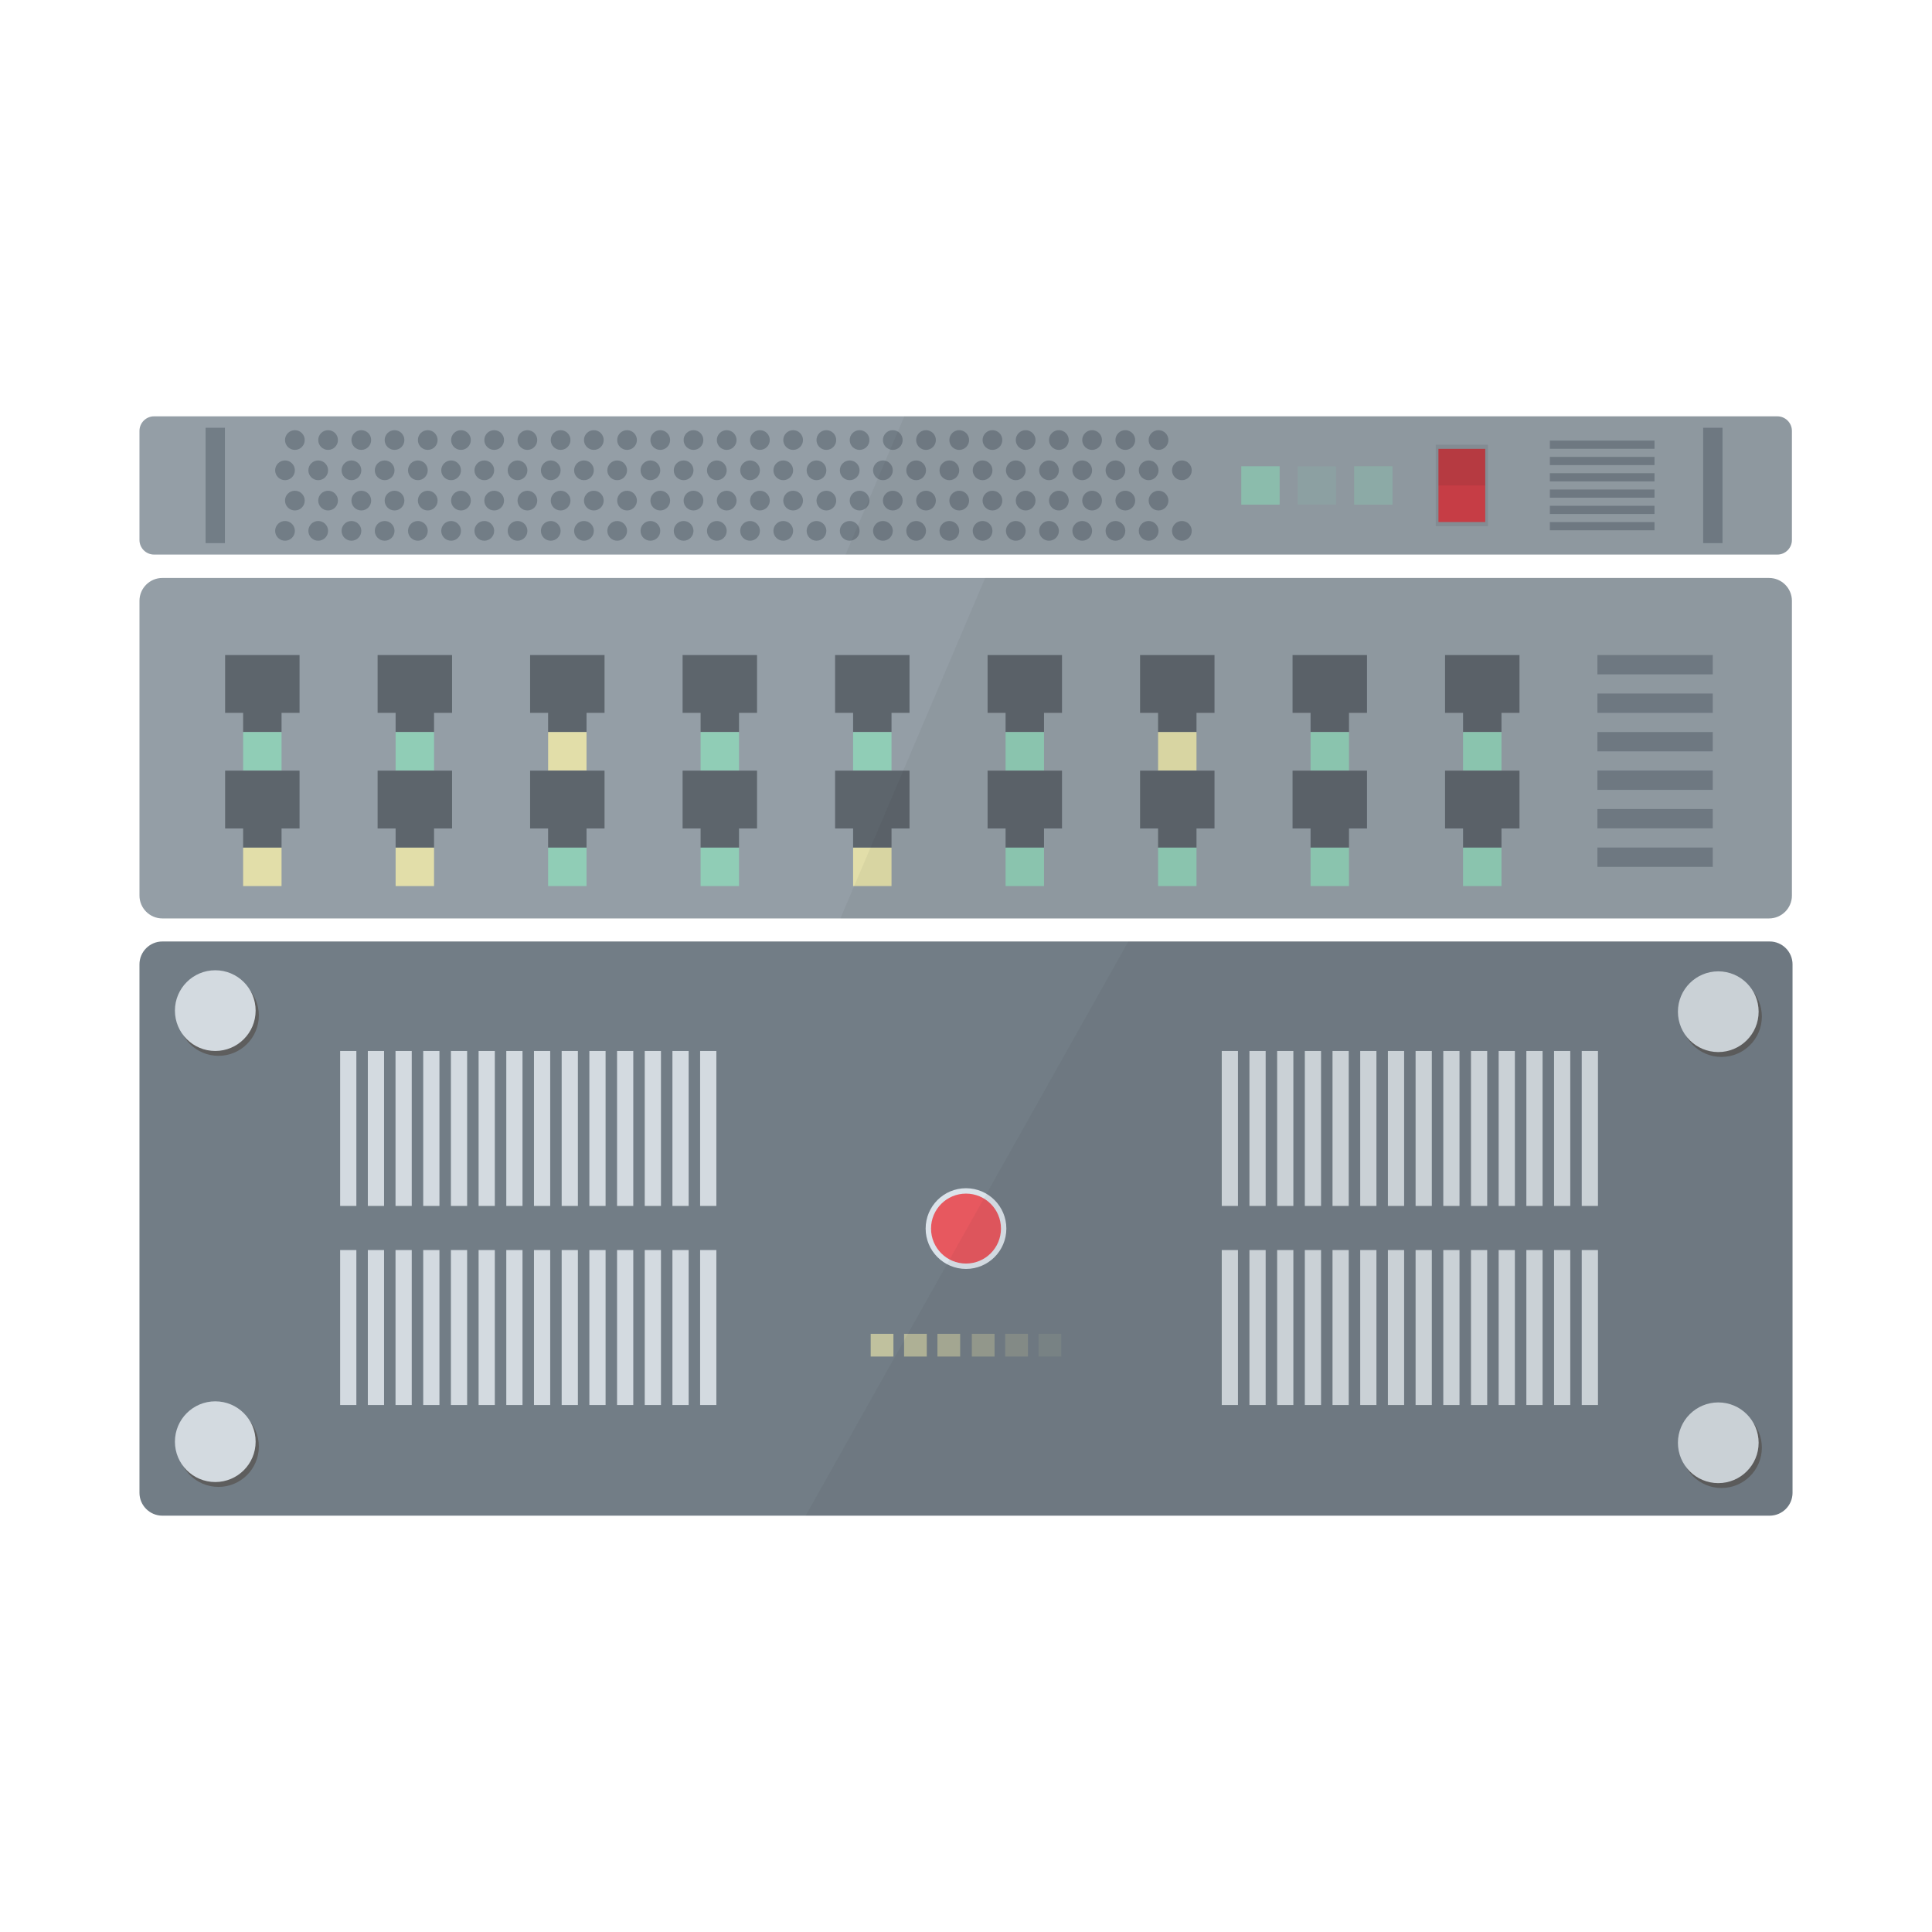 <svg  xmlns="http://www.w3.org/2000/svg"  
	 viewBox="0 0 512 512" >
<g id="servers">
	<g>
		<g>
			<path style="fill:#949EA6;" d="M474.874,237.341c0,3.329-2.724,6.052-6.052,6.052H43.014c-3.329,0-6.052-2.724-6.052-6.052
				v-78.123c0-3.329,2.724-6.052,6.052-6.052h425.808c3.329,0,6.052,2.724,6.052,6.052V237.341z"/>
			<rect x="423.331" y="173.594" style="fill:#727D86;" width="30.568" height="5.121"/>
			<rect x="423.331" y="183.796" style="fill:#727D86;" width="30.568" height="5.121"/>
			<rect x="423.331" y="193.999" style="fill:#727D86;" width="30.568" height="5.121"/>
			<rect x="423.331" y="204.201" style="fill:#727D86;" width="30.568" height="5.121"/>
			<rect x="423.331" y="214.404" style="fill:#727D86;" width="30.568" height="5.121"/>
			<rect x="423.331" y="224.607" style="fill:#727D86;" width="30.568" height="5.121"/>
			<polygon style="fill:#5D656C;" points="382.954,173.594 382.954,188.917 387.727,188.917 387.727,193.999 397.908,193.999 
				397.908,188.917 402.681,188.917 402.681,173.594 			"/>
			<rect x="387.727" y="193.999" style="fill:#90CDB6;" width="10.181" height="10.181"/>
			<polygon style="fill:#5D656C;" points="342.542,173.594 342.542,188.917 347.315,188.917 347.315,193.999 357.496,193.999 
				357.496,188.917 362.269,188.917 362.269,173.594 			"/>
			<rect x="347.315" y="193.999" style="fill:#90CDB6;" width="10.181" height="10.181"/>
			<polygon style="fill:#5D656C;" points="382.954,204.232 382.954,219.556 387.727,219.556 387.727,224.637 397.908,224.637 
				397.908,219.556 402.681,219.556 402.681,204.232 			"/>
			<rect x="387.727" y="224.637" style="fill:#90CDB6;" width="10.181" height="10.181"/>
			<polygon style="fill:#5D656C;" points="342.542,204.232 342.542,219.556 347.315,219.556 347.315,224.637 357.496,224.637 
				357.496,219.556 362.269,219.556 362.269,204.232 			"/>
			<rect x="347.315" y="224.637" style="fill:#90CDB6;" width="10.181" height="10.181"/>
			<polygon style="fill:#5D656C;" points="302.131,173.594 302.131,188.917 306.903,188.917 306.903,193.999 317.084,193.999 
				317.084,188.917 321.857,188.917 321.857,173.594 			"/>
			<rect x="306.903" y="193.999" style="fill:#E2DEA9;" width="10.181" height="10.181"/>
			<polygon style="fill:#5D656C;" points="302.131,204.232 302.131,219.556 306.903,219.556 306.903,224.637 317.084,224.637 
				317.084,219.556 321.857,219.556 321.857,204.232 			"/>
			<rect x="306.903" y="224.637" style="fill:#90CDB6;" width="10.181" height="10.181"/>
			<polygon style="fill:#5D656C;" points="261.719,173.594 261.719,188.917 266.491,188.917 266.491,193.999 276.673,193.999 
				276.673,188.917 281.445,188.917 281.445,173.594 			"/>
			<polygon style="fill:#5D656C;" points="261.719,204.232 261.719,219.556 266.491,219.556 266.491,224.637 276.673,224.637 
				276.673,219.556 281.445,219.556 281.445,204.232 			"/>
			<polygon style="fill:#5D656C;" points="221.307,173.594 221.307,188.917 226.079,188.917 226.079,193.999 236.261,193.999 
				236.261,188.917 241.033,188.917 241.033,173.594 			"/>
			<rect x="226.079" y="193.999" style="fill:#90CDB6;" width="10.181" height="10.181"/>
			<polygon style="fill:#5D656C;" points="221.307,204.232 221.307,219.556 226.079,219.556 226.079,224.637 236.261,224.637 
				236.261,219.556 241.033,219.556 241.033,204.232 			"/>
			<rect x="226.079" y="224.637" style="fill:#E2DEA9;" width="10.181" height="10.181"/>
			<polygon style="fill:#5D656C;" points="180.895,173.594 180.895,188.917 185.668,188.917 185.668,193.999 195.849,193.999 
				195.849,188.917 200.621,188.917 200.621,173.594 			"/>
			<rect x="185.668" y="193.999" style="fill:#90CDB6;" width="10.181" height="10.181"/>
			<polygon style="fill:#5D656C;" points="180.895,204.232 180.895,219.556 185.668,219.556 185.668,224.637 195.849,224.637 
				195.849,219.556 200.621,219.556 200.621,204.232 			"/>
			<rect x="185.668" y="224.637" style="fill:#90CDB6;" width="10.181" height="10.181"/>
			<rect x="266.491" y="193.999" style="fill:#90CDB6;" width="10.181" height="10.181"/>
			<rect x="266.491" y="224.637" style="fill:#90CDB6;" width="10.181" height="10.181"/>
			<polygon style="fill:#5D656C;" points="140.483,173.594 140.483,188.917 145.256,188.917 145.256,193.999 155.437,193.999 
				155.437,188.917 160.21,188.917 160.21,173.594 			"/>
			<rect x="145.256" y="193.999" style="fill:#E2DEA9;" width="10.181" height="10.181"/>
			<polygon style="fill:#5D656C;" points="140.483,204.232 140.483,219.556 145.256,219.556 145.256,224.637 155.437,224.637 
				155.437,219.556 160.21,219.556 160.21,204.232 			"/>
			<rect x="145.256" y="224.637" style="fill:#90CDB6;" width="10.181" height="10.181"/>
			<polygon style="fill:#5D656C;" points="100.071,173.594 100.071,188.917 104.844,188.917 104.844,193.999 115.025,193.999 
				115.025,188.917 119.798,188.917 119.798,173.594 			"/>
			<rect x="104.844" y="193.999" style="fill:#90CDB6;" width="10.181" height="10.181"/>
			<polygon style="fill:#5D656C;" points="100.071,204.232 100.071,219.556 104.844,219.556 104.844,224.637 115.025,224.637 
				115.025,219.556 119.798,219.556 119.798,204.232 			"/>
			<rect x="104.844" y="224.637" style="fill:#E2DEA9;" width="10.181" height="10.181"/>
			<polygon style="fill:#5D656C;" points="59.659,173.594 59.659,188.917 64.432,188.917 64.432,193.999 74.613,193.999 
				74.613,188.917 79.386,188.917 79.386,173.594 			"/>
			<rect x="64.432" y="193.999" style="fill:#90CDB6;" width="10.181" height="10.181"/>
			<polygon style="fill:#5D656C;" points="59.659,204.232 59.659,219.556 64.432,219.556 64.432,224.637 74.613,224.637 
				74.613,219.556 79.386,219.556 79.386,204.232 			"/>
			<rect x="64.432" y="224.637" style="fill:#E2DEA9;" width="10.181" height="10.181"/>
			<path style="opacity:0.05;fill:#231F20;" d="M474.874,237.341v-78.123c0-3.329-2.724-6.052-6.052-6.052H261.077l-38.359,90.227
				h246.104C472.151,243.394,474.874,240.67,474.874,237.341z"/>
		</g>
		<g>
			<path style="fill:#727D86;" d="M475.038,395.613c0,3.33-2.725,6.055-6.055,6.055H43.016c-3.33,0-6.055-2.725-6.055-6.055V255.559
				c0-3.33,2.725-6.055,6.055-6.055h425.968c3.33,0,6.055,2.725,6.055,6.055V395.613z"/>
			<g>
				<g>
					<rect x="90.141" y="331.278" style="fill:#D3DAE0;" width="4.299" height="41.064"/>
				</g>
				<g>
					<rect x="90.141" y="278.519" style="fill:#D3DAE0;" width="4.299" height="41.064"/>
				</g>
				<g>
					<rect x="97.48" y="331.278" style="fill:#D3DAE0;" width="4.299" height="41.064"/>
				</g>
				<g>
					<rect x="97.48" y="278.519" style="fill:#D3DAE0;" width="4.299" height="41.064"/>
				</g>
				<g>
					<rect x="104.818" y="331.278" style="fill:#D3DAE0;" width="4.299" height="41.064"/>
				</g>
				<g>
					<rect x="104.818" y="278.519" style="fill:#D3DAE0;" width="4.299" height="41.064"/>
				</g>
				<g>
					<rect x="112.157" y="331.278" style="fill:#D3DAE0;" width="4.299" height="41.064"/>
				</g>
				<g>
					<rect x="112.157" y="278.519" style="fill:#D3DAE0;" width="4.299" height="41.064"/>
				</g>
				<g>
					<rect x="119.495" y="331.278" style="fill:#D3DAE0;" width="4.299" height="41.064"/>
				</g>
				<g>
					<rect x="119.495" y="278.519" style="fill:#D3DAE0;" width="4.299" height="41.064"/>
				</g>
				<g>
					<rect x="126.834" y="331.278" style="fill:#D3DAE0;" width="4.299" height="41.064"/>
				</g>
				<g>
					<rect x="126.834" y="278.519" style="fill:#D3DAE0;" width="4.299" height="41.064"/>
				</g>
				<g>
					<rect x="134.172" y="331.278" style="fill:#D3DAE0;" width="4.299" height="41.064"/>
				</g>
				<g>
					<rect x="134.172" y="278.519" style="fill:#D3DAE0;" width="4.299" height="41.064"/>
				</g>
				<g>
					<rect x="141.511" y="331.278" style="fill:#D3DAE0;" width="4.299" height="41.064"/>
				</g>
				<g>
					<rect x="141.511" y="278.519" style="fill:#D3DAE0;" width="4.299" height="41.064"/>
				</g>
				<g>
					<rect x="148.849" y="331.278" style="fill:#D3DAE0;" width="4.299" height="41.064"/>
				</g>
				<g>
					<rect x="148.849" y="278.519" style="fill:#D3DAE0;" width="4.299" height="41.064"/>
				</g>
				<g>
					<rect x="156.188" y="331.278" style="fill:#D3DAE0;" width="4.299" height="41.064"/>
				</g>
				<g>
					<rect x="156.188" y="278.519" style="fill:#D3DAE0;" width="4.299" height="41.064"/>
				</g>
				<g>
					<rect x="163.526" y="331.278" style="fill:#D3DAE0;" width="4.299" height="41.064"/>
				</g>
				<g>
					<rect x="163.526" y="278.519" style="fill:#D3DAE0;" width="4.299" height="41.064"/>
				</g>
				<g>
					<rect x="170.864" y="331.278" style="fill:#D3DAE0;" width="4.299" height="41.064"/>
				</g>
				<g>
					<rect x="170.864" y="278.519" style="fill:#D3DAE0;" width="4.299" height="41.064"/>
				</g>
				<g>
					<rect x="178.203" y="331.278" style="fill:#D3DAE0;" width="4.299" height="41.064"/>
				</g>
				<g>
					<rect x="178.203" y="278.519" style="fill:#D3DAE0;" width="4.299" height="41.064"/>
				</g>
				<g>
					<rect x="185.541" y="331.278" style="fill:#D3DAE0;" width="4.299" height="41.064"/>
				</g>
				<g>
					<rect x="185.541" y="278.519" style="fill:#D3DAE0;" width="4.299" height="41.064"/>
				</g>
			</g>
			<g>
				<g>
					<rect x="323.777" y="331.278" style="fill:#D3DAE0;" width="4.299" height="41.064"/>
				</g>
				<g>
					<rect x="323.777" y="278.519" style="fill:#D3DAE0;" width="4.299" height="41.064"/>
				</g>
				<g>
					<rect x="331.116" y="331.278" style="fill:#D3DAE0;" width="4.299" height="41.064"/>
				</g>
				<g>
					<rect x="331.116" y="278.519" style="fill:#D3DAE0;" width="4.299" height="41.064"/>
				</g>
				<g>
					<rect x="338.454" y="331.278" style="fill:#D3DAE0;" width="4.299" height="41.064"/>
				</g>
				<g>
					<rect x="338.454" y="278.519" style="fill:#D3DAE0;" width="4.299" height="41.064"/>
				</g>
				<g>
					<rect x="345.793" y="331.278" style="fill:#D3DAE0;" width="4.299" height="41.064"/>
				</g>
				<g>
					<rect x="345.793" y="278.519" style="fill:#D3DAE0;" width="4.299" height="41.064"/>
				</g>
				<g>
					<rect x="353.131" y="331.278" style="fill:#D3DAE0;" width="4.299" height="41.064"/>
				</g>
				<g>
					<rect x="353.131" y="278.519" style="fill:#D3DAE0;" width="4.299" height="41.064"/>
				</g>
				<g>
					<rect x="360.47" y="331.278" style="fill:#D3DAE0;" width="4.299" height="41.064"/>
				</g>
				<g>
					<rect x="360.47" y="278.519" style="fill:#D3DAE0;" width="4.299" height="41.064"/>
				</g>
				<g>
					<rect x="367.808" y="331.278" style="fill:#D3DAE0;" width="4.299" height="41.064"/>
				</g>
				<g>
					<rect x="367.808" y="278.519" style="fill:#D3DAE0;" width="4.299" height="41.064"/>
				</g>
				<g>
					<rect x="375.147" y="331.278" style="fill:#D3DAE0;" width="4.299" height="41.064"/>
				</g>
				<g>
					<rect x="375.147" y="278.519" style="fill:#D3DAE0;" width="4.299" height="41.064"/>
				</g>
				<g>
					<rect x="382.485" y="331.278" style="fill:#D3DAE0;" width="4.299" height="41.064"/>
				</g>
				<g>
					<rect x="382.485" y="278.519" style="fill:#D3DAE0;" width="4.299" height="41.064"/>
				</g>
				<g>
					<rect x="389.824" y="331.278" style="fill:#D3DAE0;" width="4.299" height="41.064"/>
				</g>
				<g>
					<rect x="389.824" y="278.519" style="fill:#D3DAE0;" width="4.299" height="41.064"/>
				</g>
				<g>
					<rect x="397.162" y="331.278" style="fill:#D3DAE0;" width="4.299" height="41.064"/>
				</g>
				<g>
					<rect x="397.162" y="278.519" style="fill:#D3DAE0;" width="4.299" height="41.064"/>
				</g>
				<g>
					<rect x="404.5" y="331.278" style="fill:#D3DAE0;" width="4.299" height="41.064"/>
				</g>
				<g>
					<rect x="404.5" y="278.519" style="fill:#D3DAE0;" width="4.299" height="41.064"/>
				</g>
				<g>
					<rect x="411.839" y="331.278" style="fill:#D3DAE0;" width="4.299" height="41.064"/>
				</g>
				<g>
					<rect x="411.839" y="278.519" style="fill:#D3DAE0;" width="4.299" height="41.064"/>
				</g>
				<g>
					<rect x="419.177" y="331.278" style="fill:#D3DAE0;" width="4.299" height="41.064"/>
				</g>
				<g>
					<rect x="419.177" y="278.519" style="fill:#D3DAE0;" width="4.299" height="41.064"/>
				</g>
			</g>
			<g>
				<g>
					<circle style="fill:#5E5E5E;" cx="57.902" cy="383.349" r="10.695"/>
					<circle style="fill:#D3DAE0;" cx="57.05" cy="382.061" r="10.695"/>
				</g>
				<g>
					<circle style="fill:#5E5E5E;" cx="57.902" cy="269.111" r="10.695"/>
					<circle style="fill:#D3DAE0;" cx="57.05" cy="267.823" r="10.695"/>
				</g>
			</g>
			<g>
				<circle style="fill:#5E5E5E;" cx="456.213" cy="383.638" r="10.695"/>
				<circle style="fill:#D3DAE0;" cx="455.361" cy="382.35" r="10.695"/>
			</g>
			<g>
				<circle style="fill:#5E5E5E;" cx="456.213" cy="269.4" r="10.695"/>
				<circle style="fill:#D3DAE0;" cx="455.361" cy="268.112" r="10.695"/>
			</g>
			<g>
				<circle style="fill:#DBE3EA;" cx="256" cy="325.586" r="10.695"/>
			</g>
			<g style="opacity:0.7;">
				<circle style="fill:#ED1C24;" cx="256" cy="325.586" r="9.268"/>
			</g>
			<g>
				<rect x="230.743" y="353.475" style="opacity:0.7;fill:#E2DEA9;" width="6.022" height="6.022"/>
				<rect x="239.587" y="353.475" style="opacity:0.61;fill:#E2DEA9;" width="6.022" height="6.022"/>
				<rect x="248.431" y="353.475" style="opacity:0.5;fill:#E2DEA9;" width="6.022" height="6.022"/>
				<rect x="257.547" y="353.475" style="opacity:0.34;fill:#E2DEA9;" width="6.022" height="6.022"/>
				<rect x="266.391" y="353.475" style="opacity:0.2;fill:#E2DEA9;" width="6.022" height="6.022"/>
				<rect x="275.236" y="353.475" style="opacity:0.1;fill:#E2DEA9;" width="6.022" height="6.022"/>
			</g>
			<path style="opacity:0.05;fill:#231F20;" d="M468.984,249.505H299.018l-85.51,152.163h255.476c3.33,0,6.055-2.724,6.055-6.055
				V255.559C475.038,252.229,472.314,249.505,468.984,249.505z"/>
		</g>
		<g>
			<g>
				<g>
					<path style="fill:#949EA6;" d="M474.874,143.108c0,2.121-1.735,3.856-3.856,3.856h-430.2c-2.121,0-3.856-1.735-3.856-3.856
						v-28.919c0-2.121,1.735-3.856,3.856-3.856h430.2c2.121,0,3.856,1.735,3.856,3.856V143.108z"/>
					<rect x="451.358" y="113.364" style="fill:#727D86;" width="5.121" height="30.568"/>
					<rect x="54.482" y="113.364" style="fill:#727D86;" width="5.121" height="30.568"/>
					<g>
						<g>
							<circle style="fill:#727D86;" cx="78.144" cy="116.614" r="2.613"/>
							<circle style="fill:#727D86;" cx="86.947" cy="116.614" r="2.613"/>
							<circle style="fill:#727D86;" cx="95.75" cy="116.614" r="2.613"/>
							<circle style="fill:#727D86;" cx="104.553" cy="116.614" r="2.613"/>
							<circle style="fill:#727D86;" cx="113.356" cy="116.614" r="2.613"/>
							<circle style="fill:#727D86;" cx="122.159" cy="116.614" r="2.613"/>
							<circle style="fill:#727D86;" cx="130.962" cy="116.614" r="2.613"/>
							<circle style="fill:#727D86;" cx="139.765" cy="116.614" r="2.613"/>
							<circle style="fill:#727D86;" cx="148.568" cy="116.614" r="2.613"/>
							<circle style="fill:#727D86;" cx="157.371" cy="116.614" r="2.613"/>
							<circle style="fill:#727D86;" cx="166.174" cy="116.614" r="2.613"/>
							<circle style="fill:#727D86;" cx="174.977" cy="116.614" r="2.613"/>
							<circle style="fill:#727D86;" cx="183.78" cy="116.614" r="2.613"/>
							<circle style="fill:#727D86;" cx="192.583" cy="116.614" r="2.613"/>
							<circle style="fill:#727D86;" cx="201.386" cy="116.614" r="2.613"/>
							<circle style="fill:#727D86;" cx="210.189" cy="116.614" r="2.613"/>
							<circle style="fill:#727D86;" cx="218.992" cy="116.614" r="2.613"/>
							<circle style="fill:#727D86;" cx="227.795" cy="116.614" r="2.613"/>
							<circle style="fill:#727D86;" cx="236.598" cy="116.614" r="2.613"/>
							<circle style="fill:#727D86;" cx="245.401" cy="116.614" r="2.613"/>
							<circle style="fill:#727D86;" cx="254.204" cy="116.614" r="2.613"/>
							<circle style="fill:#727D86;" cx="263.007" cy="116.614" r="2.613"/>
							<circle style="fill:#727D86;" cx="271.81" cy="116.614" r="2.613"/>
							<circle style="fill:#727D86;" cx="280.613" cy="116.614" r="2.613"/>
							<circle style="fill:#727D86;" cx="289.416" cy="116.614" r="2.613"/>
							<circle style="fill:#727D86;" cx="298.219" cy="116.614" r="2.613"/>
							<circle style="fill:#727D86;" cx="307.022" cy="116.614" r="2.613"/>
						</g>
						<g>
							<circle style="fill:#727D86;" cx="75.53" cy="124.637" r="2.613"/>
							<circle style="fill:#727D86;" cx="84.333" cy="124.637" r="2.613"/>
							<circle style="fill:#727D86;" cx="93.137" cy="124.637" r="2.613"/>
							<circle style="fill:#727D86;" cx="101.94" cy="124.637" r="2.613"/>
							<circle style="fill:#727D86;" cx="110.743" cy="124.637" r="2.613"/>
							<circle style="fill:#727D86;" cx="119.546" cy="124.637" r="2.613"/>
							<circle style="fill:#727D86;" cx="128.349" cy="124.637" r="2.613"/>
							<circle style="fill:#727D86;" cx="137.152" cy="124.637" r="2.613"/>
							<circle style="fill:#727D86;" cx="145.955" cy="124.637" r="2.613"/>
							<circle style="fill:#727D86;" cx="154.758" cy="124.637" r="2.613"/>
							<circle style="fill:#727D86;" cx="163.561" cy="124.637" r="2.613"/>
							<circle style="fill:#727D86;" cx="172.364" cy="124.637" r="2.613"/>
							<circle style="fill:#727D86;" cx="181.167" cy="124.637" r="2.613"/>
							<circle style="fill:#727D86;" cx="189.97" cy="124.637" r="2.613"/>
							<circle style="fill:#727D86;" cx="198.773" cy="124.637" r="2.613"/>
							<circle style="fill:#727D86;" cx="207.576" cy="124.637" r="2.613"/>
							<circle style="fill:#727D86;" cx="216.379" cy="124.637" r="2.613"/>
							<circle style="fill:#727D86;" cx="225.182" cy="124.637" r="2.613"/>
							<circle style="fill:#727D86;" cx="233.985" cy="124.637" r="2.613"/>
							<circle style="fill:#727D86;" cx="242.788" cy="124.637" r="2.613"/>
							<circle style="fill:#727D86;" cx="251.591" cy="124.637" r="2.613"/>
							<circle style="fill:#727D86;" cx="260.394" cy="124.637" r="2.613"/>
							<circle style="fill:#727D86;" cx="269.197" cy="124.637" r="2.613"/>
							<circle style="fill:#727D86;" cx="278" cy="124.637" r="2.613"/>
							<circle style="fill:#727D86;" cx="286.803" cy="124.637" r="2.613"/>
							<circle style="fill:#727D86;" cx="295.606" cy="124.637" r="2.613"/>
							<circle style="fill:#727D86;" cx="304.409" cy="124.637" r="2.613"/>
							<circle style="fill:#727D86;" cx="313.212" cy="124.637" r="2.613"/>
						</g>
						<g>
							<circle style="fill:#727D86;" cx="78.144" cy="132.66" r="2.613"/>
							<circle style="fill:#727D86;" cx="86.947" cy="132.66" r="2.613"/>
							<circle style="fill:#727D86;" cx="95.75" cy="132.66" r="2.613"/>
							<circle style="fill:#727D86;" cx="104.553" cy="132.66" r="2.613"/>
							<circle style="fill:#727D86;" cx="113.356" cy="132.66" r="2.613"/>
							<circle style="fill:#727D86;" cx="122.159" cy="132.66" r="2.613"/>
							<circle style="fill:#727D86;" cx="130.962" cy="132.66" r="2.613"/>
							<circle style="fill:#727D86;" cx="139.765" cy="132.66" r="2.613"/>
							<circle style="fill:#727D86;" cx="148.568" cy="132.66" r="2.613"/>
							<circle style="fill:#727D86;" cx="157.371" cy="132.66" r="2.613"/>
							<circle style="fill:#727D86;" cx="166.174" cy="132.66" r="2.613"/>
							<circle style="fill:#727D86;" cx="174.977" cy="132.66" r="2.613"/>
							<circle style="fill:#727D86;" cx="183.78" cy="132.66" r="2.613"/>
							<circle style="fill:#727D86;" cx="192.583" cy="132.66" r="2.613"/>
							<circle style="fill:#727D86;" cx="201.386" cy="132.66" r="2.613"/>
							<circle style="fill:#727D86;" cx="210.189" cy="132.66" r="2.613"/>
							<circle style="fill:#727D86;" cx="218.992" cy="132.66" r="2.613"/>
							<circle style="fill:#727D86;" cx="227.795" cy="132.66" r="2.613"/>
							<circle style="fill:#727D86;" cx="236.598" cy="132.66" r="2.613"/>
							<circle style="fill:#727D86;" cx="245.401" cy="132.66" r="2.613"/>
							<circle style="fill:#727D86;" cx="254.204" cy="132.66" r="2.613"/>
							<circle style="fill:#727D86;" cx="263.007" cy="132.66" r="2.613"/>
							<circle style="fill:#727D86;" cx="271.81" cy="132.66" r="2.613"/>
							<circle style="fill:#727D86;" cx="280.613" cy="132.66" r="2.613"/>
							<circle style="fill:#727D86;" cx="289.416" cy="132.66" r="2.613"/>
							<circle style="fill:#727D86;" cx="298.219" cy="132.66" r="2.613"/>
							<circle style="fill:#727D86;" cx="307.022" cy="132.66" r="2.613"/>
						</g>
						<g>
							<circle style="fill:#727D86;" cx="75.53" cy="140.683" r="2.613"/>
							<circle style="fill:#727D86;" cx="84.333" cy="140.683" r="2.613"/>
							<circle style="fill:#727D86;" cx="93.137" cy="140.683" r="2.613"/>
							<circle style="fill:#727D86;" cx="101.94" cy="140.683" r="2.613"/>
							<circle style="fill:#727D86;" cx="110.743" cy="140.683" r="2.613"/>
							<circle style="fill:#727D86;" cx="119.546" cy="140.683" r="2.613"/>
							<circle style="fill:#727D86;" cx="128.349" cy="140.683" r="2.613"/>
							<circle style="fill:#727D86;" cx="137.152" cy="140.683" r="2.613"/>
							<circle style="fill:#727D86;" cx="145.955" cy="140.683" r="2.613"/>
							<circle style="fill:#727D86;" cx="154.758" cy="140.683" r="2.613"/>
							<circle style="fill:#727D86;" cx="163.561" cy="140.683" r="2.613"/>
							<circle style="fill:#727D86;" cx="172.364" cy="140.683" r="2.613"/>
							<circle style="fill:#727D86;" cx="181.167" cy="140.683" r="2.613"/>
							<circle style="fill:#727D86;" cx="189.97" cy="140.683" r="2.613"/>
							<circle style="fill:#727D86;" cx="198.773" cy="140.683" r="2.613"/>
							<circle style="fill:#727D86;" cx="207.576" cy="140.683" r="2.613"/>
							<circle style="fill:#727D86;" cx="216.379" cy="140.683" r="2.613"/>
							<circle style="fill:#727D86;" cx="225.182" cy="140.683" r="2.613"/>
							<circle style="fill:#727D86;" cx="233.985" cy="140.683" r="2.613"/>
							<circle style="fill:#727D86;" cx="242.788" cy="140.683" r="2.613"/>
							<circle style="fill:#727D86;" cx="251.591" cy="140.683" r="2.613"/>
							<circle style="fill:#727D86;" cx="260.394" cy="140.683" r="2.613"/>
							<circle style="fill:#727D86;" cx="269.197" cy="140.683" r="2.613"/>
							<circle style="fill:#727D86;" cx="278" cy="140.683" r="2.613"/>
							<circle style="fill:#727D86;" cx="286.803" cy="140.683" r="2.613"/>
							<circle style="fill:#727D86;" cx="295.606" cy="140.683" r="2.613"/>
							<circle style="fill:#727D86;" cx="304.409" cy="140.683" r="2.613"/>
							<circle style="fill:#727D86;" cx="313.212" cy="140.683" r="2.613"/>
						</g>
					</g>
					<rect x="410.731" y="116.765" style="fill:#727D86;" width="27.73" height="2.168"/>
					<rect x="410.731" y="121.084" style="fill:#727D86;" width="27.73" height="2.168"/>
					<rect x="410.731" y="125.404" style="fill:#727D86;" width="27.73" height="2.168"/>
					<rect x="410.731" y="129.724" style="fill:#727D86;" width="27.73" height="2.168"/>
					<rect x="410.731" y="134.044" style="fill:#727D86;" width="27.73" height="2.168"/>
					<rect x="410.731" y="138.364" style="fill:#727D86;" width="27.73" height="2.168"/>
				</g>
				<rect x="328.944" y="123.558" style="opacity:0.8;fill:#90CDB6;" width="10.181" height="10.181"/>
				<rect x="343.898" y="123.558" style="opacity:0.2;fill:#90CDB6;" width="10.181" height="10.181"/>
				<rect x="358.851" y="123.558" style="opacity:0.4;fill:#90CDB6;" width="10.181" height="10.181"/>
				<rect x="380.497" y="117.849" style="opacity:0.1;fill:#231F20;" width="13.815" height="21.599"/>
				<rect x="381.204" y="118.954" style="opacity:0.7;fill:#ED1C24;" width="12.401" height="19.388"/>
				<rect x="381.204" y="118.954" style="opacity:0.1;fill:#231F20;" width="12.401" height="9.694"/>
			</g>
			<path style="opacity:0.05;fill:#231F20;" d="M471.018,110.332h-231.36l-15.573,36.632h246.933c2.121,0,3.856-1.735,3.856-3.856
				v-28.919C474.874,112.068,473.139,110.332,471.018,110.332z"/>
		</g>
	</g>
</g>
</svg>
